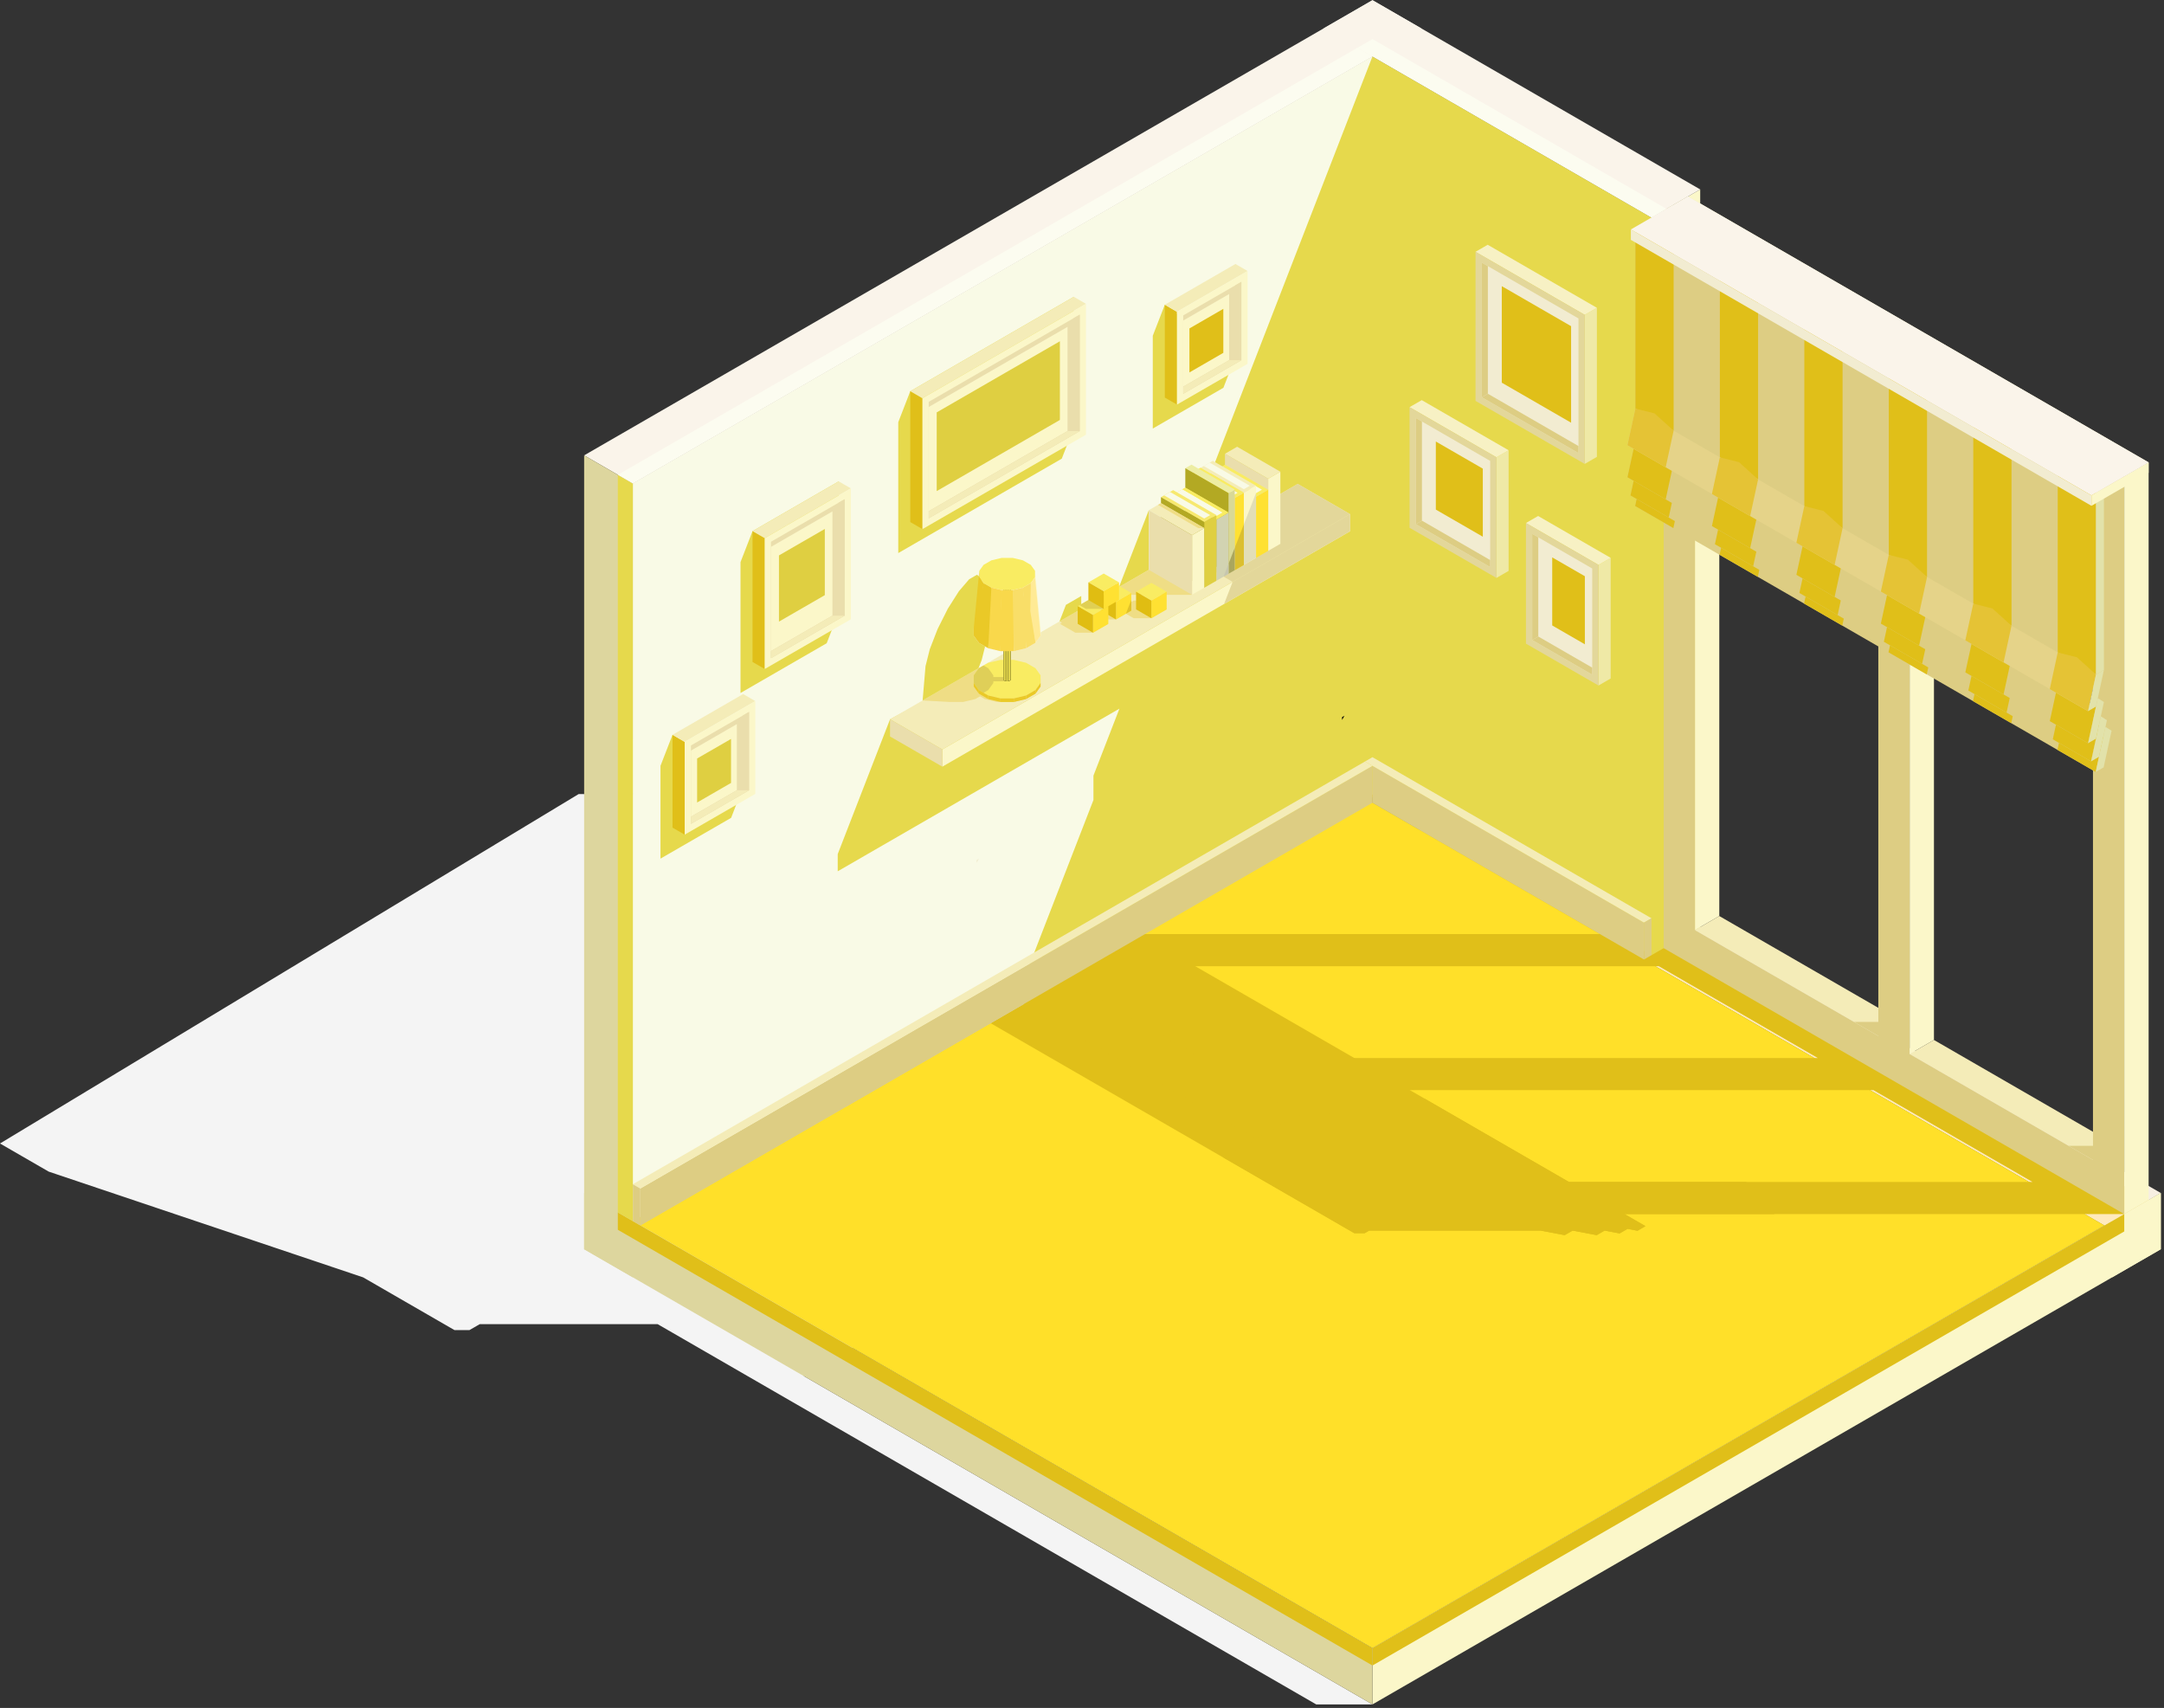 <?xml version="1.0" encoding="UTF-8"?>
<svg width="536px" height="423px" viewBox="0 0 536 423" version="1.1" xmlns="http://www.w3.org/2000/svg" xmlns:xlink="http://www.w3.org/1999/xlink">
    <rect x="0" y="0" width="536" height="423" fill="#333333" stroke="none"/>
    <!-- Generator: Sketch 50.2 (55047) - http://www.bohemiancoding.com/sketch -->
    <title>Flat</title>
    <desc>Created with Sketch.</desc>
    <defs></defs>
    <g id="Page-1" stroke="none" stroke-width="1" fill="none" fill-rule="evenodd">
        <g id="Форма" transform="translate(-717, -167)">
            <g id="Flat" transform="translate(717, 167)">
                <g id="All_images-02">
                    <path d="M464.04,269.991 C477.171,277.572 490.303,285.151 503.434,292.732 L388.614,292.732 L349.224,269.991 L464.04,269.991 M226.365,236.563 L226.385,236.563 L221.282,239.505 L335.447,305.416 L338.02,305.416 L338.162,305.334 L338.304,305.253 L338.445,305.172 L338.583,305.092 L338.722,305.012 L338.859,304.932 L338.998,304.852 L339.135,304.773 L381.572,304.773 L382.322,304.914 L383.072,305.053 L383.82,305.194 L384.568,305.337 L385.315,305.479 L386.061,305.621 L386.809,305.763 L387.556,305.907 L387.803,305.763 L388.049,305.621 L388.296,305.479 L388.542,305.337 L388.787,305.194 L389.033,305.053 L389.277,304.914 L389.52,304.773 L390.27,304.914 L391.019,305.053 L391.767,305.194 L392.513,305.337 L393.259,305.479 L394.004,305.621 L394.746,305.763 L395.489,305.907 L395.736,305.763 L395.983,305.621 L396.231,305.479 L396.476,305.337 L396.723,305.194 L396.966,305.053 L397.212,304.914 L397.454,304.773 L397.919,304.86 L398.384,304.949 L398.849,305.036 L399.312,305.124 L399.775,305.214 L400.235,305.302 L400.694,305.392 L401.152,305.483 L401.398,305.339 L401.647,305.196 L401.893,305.053 L402.141,304.912 L402.388,304.769 L402.635,304.626 L402.882,304.483 L403.129,304.34 L403.442,304.398 L403.752,304.457 L404.061,304.515 L404.368,304.575 L404.675,304.636 L404.98,304.696 L405.285,304.756 L405.589,304.816 L405.838,304.674 L406.084,304.531 L406.33,304.388 L406.577,304.246 L406.825,304.102 L407.071,303.96 L407.32,303.816 L407.566,303.674 L402.394,300.688 L526.158,300.688 L532.19,297.205 C494.163,275.25 456.131,253.298 418.102,231.341 L421.122,229.597 L339.946,182.734 L157.254,182.734 L145.19,189.698 L226.365,236.563 M296.054,239.295 L410.868,239.295 C424.001,246.874 437.132,254.458 450.263,262.039 L335.45,262.039 L296.054,239.295" id="Fill-1" fill="#E0BF19"></path>
                    <polyline id="Fill-2" fill="#F7EFE2" points="521.281 303.503 535.207 295.463 421.121 229.598 407.197 237.638 521.281 303.503"></polyline>
                    <polyline id="Fill-3" fill="#FBF7C9" points="409.057 53.877 421.121 46.912 421.121 229.597 409.057 236.563 409.057 53.877"></polyline>
                    <polyline id="Fill-4" fill="#F9FAE6" points="409.057 53.877 414.342 50.826 414.342 233.512 409.057 236.563 409.057 53.877"></polyline>
                    <g id="Group-8" transform="translate(0, 196.336)">
                        <polyline id="Fill-5" fill="#FFEABD" points="521.281 107.168 526.159 104.351 412.074 38.487 407.197 41.302 521.281 107.168"></polyline>
                        <polygon id="Fill-7" fill="#F4F4F4" points="326.014 225.786 162.892 131.61 118.829 131.61 116.277 133.083 112.57 133.083 110.017 131.61 89.946 120.022 12.064 93.833 0 86.866 143.321 0.328 157.351 0.384 226.365 40.227 221.282 43.169 256.266 63.366 211.993 88.57 214.511 90.024 253.92 112.777 199.059 144.449 339.945 225.786"></polygon>
                    </g>
                    <polyline id="Fill-9" fill="#B9A53D" points="256.266 259.702 221.282 239.505 226.385 236.563 226.365 236.563 157.351 196.72 341.308 197.452 353.374 204.416 256.266 259.702"></polyline>
                    <polyline id="Fill-10" fill="#FFE029" points="156.749 302.428 339.945 408.192 521.28 303.501 338.084 197.737 156.749 302.428"></polyline>
                    <path d="M249.063,237.728 L269.368,237.728 C270.904,238.02 272.437,238.312 273.971,238.606 C275.087,238.312 276.202,238.02 277.317,237.728 C278.103,237.873 278.889,238.02 279.651,238.174 C280.764,237.88 281.88,237.588 282.982,237.295 C283.362,237.361 283.73,237.434 284.086,237.507 C285.201,237.214 286.316,236.922 287.419,236.629 C289.421,237.002 291.409,237.383 293.399,237.764 L407.566,303.674 L407.319,303.816 L407.071,303.96 L406.824,304.102 L406.577,304.246 L406.328,304.388 L406.083,304.531 L405.836,304.674 L405.589,304.816 L405.285,304.756 L404.979,304.696 L404.674,304.636 L404.368,304.576 L404.061,304.515 L403.751,304.457 L403.441,304.398 L403.129,304.34 L402.88,304.483 L402.634,304.626 L402.387,304.769 L402.14,304.912 L401.893,305.053 L401.398,305.339 L401.15,305.483 L400.693,305.392 L400.235,305.302 L399.774,305.214 L399.311,305.124 L398.848,305.036 L398.384,304.949 L397.918,304.86 L397.453,304.773 L397.21,304.914 L396.965,305.053 L396.722,305.194 L396.475,305.337 L396.23,305.479 L395.982,305.621 L395.736,305.763 L395.488,305.907 L394.745,305.763 L394.004,305.621 L393.259,305.479 L392.512,305.337 L391.766,305.194 L391.019,305.053 L390.27,304.914 L389.519,304.773 L389.276,304.914 L389.032,305.053 L388.786,305.194 L388.541,305.337 L388.295,305.479 L388.048,305.621 L387.802,305.763 L387.555,305.907 L386.808,305.763 L386.06,305.621 L385.315,305.479 L384.567,305.337 L383.819,305.194 L383.072,305.053 L382.321,304.914 L381.571,304.773 L339.134,304.773 L338.997,304.852 L338.858,304.932 L338.583,305.092 L338.444,305.172 L338.303,305.253 L338.162,305.334 L338.02,305.417 L335.447,305.417 L221.282,239.505 C225.999,236.79 230.71,234.062 235.425,231.339 C236.285,231.339 237.149,231.339 237.998,231.339 L249.063,237.728" id="Fill-11" fill="#E0BF19"></path>
                    <path d="M328.009,279.628 C335.576,283.993 343.143,288.365 350.709,292.732 C381.12,292.732 473.023,292.732 503.433,292.732 C490.302,285.151 477.17,277.572 464.039,269.991 C433.629,269.991 341.727,269.991 311.315,269.991 L328.009,279.628 Z M258.147,239.295 L274.841,248.933 C282.406,253.303 289.974,257.67 297.54,262.039 C327.95,262.039 419.852,262.039 450.262,262.039 C437.131,254.458 424.001,246.874 410.867,239.295 C380.458,239.295 288.556,239.295 258.147,239.295 Z M229.392,234.823 L235.425,231.34 C275.819,231.34 377.704,231.34 418.099,231.34 C456.129,253.297 494.16,275.249 532.19,297.205 L526.157,300.688 C485.759,300.688 383.869,300.688 343.472,300.688 C305.446,278.731 267.418,256.779 229.392,234.823 Z" id="Fill-12" fill="#E0BF19"></path>
                    <polyline id="Fill-13" fill="#E6D94C" points="412.073 52.137 412.074 52.136 421.121 55.645 421.121 229.598 409.057 236.563 403.728 132.635 409.057 59.909 412.073 52.137"></polyline>
                    <polyline id="Fill-14" fill="#FBF7C9" points="339.946 13.977 156.749 119.742 156.749 302.428 339.946 196.664 339.946 13.977"></polyline>
                    <polyline id="Fill-15" fill="#F9FAE6" points="339.946 13.977 156.749 119.742 156.749 302.428 339.946 196.664 339.946 13.977"></polyline>
                    <polyline id="Fill-16" fill="#FBF7C9" points="535.206 295.463 523.142 302.429 523.142 316.358 535.206 309.393 535.206 295.463"></polyline>
                    <polyline id="Fill-17" fill="#FAF4EA" points="421.121 46.912 409.057 53.877 327.881 7.012 339.946 0.048 421.121 46.912"></polyline>
                    <polyline id="Fill-18" fill="#FAF4EA" points="144.686 112.776 156.749 119.742 352.009 7.012 339.946 0.048 144.686 112.776"></polyline>
                    <polyline id="Fill-19" fill="#FBF7C9" points="339.947 422.122 339.946 408.193 535.206 295.463 535.206 309.393 339.947 422.122"></polyline>
                    <polyline id="Fill-20" fill="#E0BF19" points="339.947 412.489 339.946 408.193 526.157 300.687 526.158 304.984 339.947 412.489"></polyline>
                    <polyline id="Fill-21" fill="#DDD69E" points="339.945 422.122 339.946 408.193 144.686 295.463 144.686 309.393 339.945 422.122"></polyline>
                    <polyline id="Fill-22" fill="#DDD69E" points="144.686 112.776 156.75 119.742 156.749 316.358 144.686 309.393 144.686 112.776"></polyline>
                    <polyline id="Fill-23" fill="#E6D94C" points="339.946 13.977 409.057 53.877 409.057 236.563 339.946 196.664 332.771 118.546 339.946 13.977"></polyline>
                    <path d="M339.946,196.664 L339.946,13.979 L290.878,140.449 L290.874,140.449 L220.454,178.137 L207.495,211.531 L207.495,215.788 L277.272,175.503 L270.835,192.094 L270.835,198.135 L251.62,247.657 C273.43,235.064 301.352,218.945 339.946,196.664" id="Fill-24" fill="#E6D94C"></path>
                    <polyline id="Fill-25" fill="#DDCD83" points="407.196 237.637 339.945 198.814 339.946 189.677 407.197 228.502 407.196 237.637"></polyline>
                    <polyline id="Fill-26" fill="#DDCD83" points="158.609 303.501 339.947 198.813 339.946 189.676 158.608 294.366 158.609 303.501"></polyline>
                    <polyline id="Fill-27" fill="#DDCD83" points="158.609 303.501 253.482 248.73 258.049 236.957 158.608 294.366 158.609 303.501"></polyline>
                    <path d="M209.329,274.22 L253.482,248.73 L258.049,236.957 L213.899,262.445 C209.689,273.298 210.759,270.539 213.899,262.446 L213.897,262.446 L209.329,274.22" id="Fill-28" fill="#DDCD83"></path>
                    <polyline id="Fill-29" fill="#F4ECB8" points="156.748 293.293 338.085 188.603 339.946 189.677 158.608 294.366 156.748 293.293"></polyline>
                    <polyline id="Fill-30" fill="#F4ECB8" points="409.057 227.428 339.945 187.529 338.084 188.601 407.197 228.502 409.057 227.428"></polyline>
                    <polyline id="Fill-31" fill="#FBF7C9" points="479.022 92.766 472.989 96.249 472.989 261.046 479.021 257.563 479.022 92.766"></polyline>
                    <polyline id="Fill-32" fill="#DDCD83" points="479.022 92.766 472.989 96.249 472.989 108.32 479.022 92.766"></polyline>
                    <polyline id="Fill-33" fill="#F4ECB8" points="524.444 283.787 518.409 287.27 472.989 261.046 479.021 257.563 524.444 283.787"></polyline>
                    <polyline id="Fill-34" fill="#DDCD83" points="524.444 283.787 518.409 287.27 512.377 283.787 524.444 283.787"></polyline>
                    <polyline id="Fill-35" fill="#FBF7C9" points="425.853 62.07 419.82 65.553 419.82 230.351 425.851 226.868 425.853 62.07"></polyline>
                    <polyline id="Fill-36" fill="#DDCD83" points="425.853 62.07 419.82 65.553 419.82 77.624 425.853 62.07"></polyline>
                    <polyline id="Fill-37" fill="#F4ECB8" points="471.274 253.091 465.241 256.574 419.82 230.351 425.851 226.868 471.274 253.091"></polyline>
                    <polyline id="Fill-38" fill="#DDCD83" points="471.274 253.091 465.241 256.574 459.208 253.091 471.274 253.091"></polyline>
                    <polyline id="Fill-39" fill="#F4ECB8" points="526.158 118 532.19 114.517 418.105 48.653 412.073 52.136 526.158 118"></polyline>
                    <path d="M518.41,122.472 L518.41,287.27 L472.989,261.046 L472.989,96.249 L518.41,122.472 Z M419.82,65.553 L465.242,91.777 L465.242,256.574 L419.82,230.351 L419.82,65.553 Z M412.074,52.136 L412.074,234.823 L526.158,300.688 L526.158,118 L412.074,52.136 Z" id="Fill-40" fill="#DDCD83"></path>
                    <polyline id="Fill-41" fill="#FBF7C9" points="532.19 114.517 526.158 118 526.158 300.688 532.19 297.204 532.19 114.517"></polyline>
                    <polyline id="Fill-42" fill="#E0BF19" points="339.945 412.489 339.946 408.193 153.029 300.279 153.029 304.576 339.945 412.489"></polyline>
                    <polyline id="Fill-43" fill="#E6D94C" points="156.75 302.429 153.028 300.28 153.028 117.594 156.75 119.742 156.75 302.429"></polyline>
                    <polyline id="Fill-44" fill="#FCFCF0" points="339.946 13.977 336.224 11.828 153.028 117.594 156.75 119.742 339.946 13.977"></polyline>
                    <polyline id="Fill-45" fill="#DDCD83" points="407.196 237.637 409.057 236.563 409.057 227.428 407.197 228.502 407.196 237.637"></polyline>
                    <polyline id="Fill-46" fill="#DDCD83" points="158.609 303.501 156.748 302.429 156.748 293.293 158.608 294.366 158.609 303.501"></polyline>
                    <polyline id="Fill-47" fill="#EFE9A6" points="392.519 114.897 395.534 113.156 395.534 76.232 392.518 77.974 392.519 114.897"></polyline>
                    <polyline id="Fill-48" fill="#F7F1C4" points="365.472 62.361 368.487 60.62 395.534 76.232 392.518 77.974 365.472 62.361"></polyline>
                    <polyline id="Fill-49" fill="#E3D79A" points="365.473 99.283 392.518 114.897 392.518 77.974 365.472 62.361 365.473 99.283"></polyline>
                    <polyline id="Fill-50" fill="#F2ECD1" points="367.023 98.387 367.022 65.044 390.969 78.868 390.969 112.212 367.023 98.387"></polyline>
                    <polyline id="Fill-51" fill="#E0BF19" points="371.977 94.778 371.976 70.872 389.145 80.783 389.145 104.689 371.977 94.778"></polyline>
                    <polyline id="Fill-52" fill="#DDCD83" points="367.023 98.387 368.53 97.516 390.969 110.469 390.969 112.211 367.023 98.387"></polyline>
                    <polyline id="Fill-53" fill="#DDCD83" points="367.023 98.387 368.53 97.516 368.53 65.915 367.022 65.044 367.023 98.387"></polyline>
                    <polyline id="Fill-54" fill="#EFE9A6" points="370.65 143.133 373.666 141.392 373.666 111.514 370.651 113.256 370.65 143.133"></polyline>
                    <polyline id="Fill-55" fill="#F7F1C4" points="349.138 100.837 352.152 99.097 373.666 111.514 370.651 113.256 349.138 100.837"></polyline>
                    <polyline id="Fill-56" fill="#E3D79A" points="349.138 130.714 370.651 143.133 370.65 113.256 349.138 100.837 349.138 130.714"></polyline>
                    <polyline id="Fill-57" fill="#F2ECD1" points="350.687 129.819 350.687 103.521 369.102 114.15 369.102 140.449 350.687 129.819"></polyline>
                    <polyline id="Fill-58" fill="#E0BF19" points="355.642 126.209 355.641 109.349 367.277 116.066 367.277 132.926 355.642 126.209"></polyline>
                    <polyline id="Fill-59" fill="#DDCD83" points="350.687 129.819 352.196 128.947 369.102 138.706 369.102 140.448 350.687 129.819"></polyline>
                    <polyline id="Fill-60" fill="#DDCD83" points="350.687 129.819 352.196 128.947 352.196 104.392 350.687 103.521 350.687 129.819"></polyline>
                    <polyline id="Fill-61" fill="#EFE9A6" points="395.929 169.78 398.945 168.039 398.945 138.161 395.93 139.902 395.929 169.78"></polyline>
                    <polyline id="Fill-62" fill="#F7F1C4" points="377.964 129.533 380.978 127.792 398.945 138.161 395.93 139.902 377.964 129.533"></polyline>
                    <polyline id="Fill-63" fill="#E3D79A" points="377.966 159.408 395.929 169.779 395.929 139.902 377.963 129.533 377.966 159.408"></polyline>
                    <polyline id="Fill-64" fill="#F2ECD1" points="379.514 158.514 379.513 132.217 394.379 140.798 394.379 167.096 379.514 158.514"></polyline>
                    <polyline id="Fill-65" fill="#E0BF19" points="384.469 154.903 384.468 138.045 392.555 142.712 392.555 159.573 384.469 154.903"></polyline>
                    <polyline id="Fill-66" fill="#DDCD83" points="379.514 158.514 381.021 157.642 394.379 165.352 394.379 167.095 379.514 158.514"></polyline>
                    <polyline id="Fill-67" fill="#DDCD83" points="379.514 158.514 381.021 157.642 381.021 133.087 379.513 132.217 379.514 158.514"></polyline>
                    <polyline id="Fill-68" fill="#FCFCF0" points="336.224 11.828 339.947 9.68 412.778 51.73 409.057 53.878 336.224 11.828"></polyline>
                    <polyline id="Fill-69" fill="#000000" points="332.413 178.3 333.012 177.265 332.413 177.61 332.413 178.3"></polyline>
                    <polyline id="Fill-70" fill="#DDCD83" points="296.967 219.655 296.369 219.999 295.771 219.655 296.133 218.323 296.967 219.655"></polyline>
                    <polyline id="Fill-71" fill="#F2ECD1" points="241.899 213.694 242.497 212.659 241.899 213.004 241.899 213.694"></polyline>
                    <polyline id="Fill-72" fill="#DDCD83" points="405.069 101.193 461.127 138.662 519.152 167.057 519.152 122.044 405.067 56.179 405.069 101.193"></polyline>
                    <path d="M509.679,116.575 L519.152,122.044 L519.152,167.057 L509.679,161.588 L509.679,116.575 Z M405.069,101.191 L405.067,56.179 L414.541,61.649 L414.541,106.663 L405.069,101.191 Z M425.99,113.27 C425.99,89.156 425.99,92.372 425.99,68.258 C429.147,70.081 432.305,71.905 435.462,73.727 C435.462,97.841 435.462,94.625 435.462,118.739 C432.306,116.916 429.148,115.093 425.99,113.27 Z M446.913,125.349 C446.913,101.235 446.913,104.451 446.913,80.336 C450.07,82.16 453.228,83.983 456.386,85.806 C456.386,109.92 456.386,106.704 456.386,130.819 C453.229,128.996 450.07,127.172 446.913,125.349 Z M467.835,137.428 C467.835,113.315 467.835,116.531 467.834,92.417 C470.992,94.24 474.15,96.063 477.308,97.885 C477.308,122 477.308,118.784 477.308,142.899 C474.15,141.075 470.993,139.251 467.835,137.428 Z M488.758,149.506 C488.758,125.394 488.758,128.61 488.758,104.495 C491.914,106.319 495.072,108.142 498.23,109.965 C498.23,134.079 498.23,130.863 498.23,154.978 C495.073,153.154 491.916,151.33 488.758,149.506 Z" id="Fill-73" fill="#E0BF19"></path>
                    <polyline id="Fill-74" fill="#E2E2AA" points="521.119 165.92 519.152 167.057 519.152 122.044 521.12 120.908 521.119 165.92"></polyline>
                    <polyline id="Fill-75" fill="#FBF7C9" points="532.19 117.099 518.032 125.272 518.032 122.691 532.19 114.517 532.19 117.099"></polyline>
                    <polyline id="Fill-76" fill="#DDCD83" points="406.967 116.245 521.051 182.109 519.083 191.184 404.998 125.32 406.967 116.245"></polyline>
                    <path d="M509.61,185.715 L519.083,191.184 L521.051,182.109 L511.578,176.639 L509.61,185.715 Z M406.967,116.244 L404.998,125.32 L414.471,130.788 L416.439,121.714 L406.967,116.244 Z M427.889,128.323 L425.92,137.397 L435.394,142.867 L437.362,133.792 L427.889,128.323 Z M448.812,140.401 L446.844,149.476 L456.316,154.946 L458.284,145.871 L448.812,140.401 Z M469.733,152.481 L467.765,161.556 L477.239,167.025 L479.206,157.951 L469.733,152.481 Z M490.657,164.559 L488.688,173.635 L498.161,179.105 L500.129,170.029 L490.657,164.559 Z" id="Fill-77" fill="#E0BF19"></path>
                    <polyline id="Fill-78" fill="#E2E2AA" points="523.018 180.972 521.501 180.031 519.083 191.184 521.051 190.048 523.018 180.972"></polyline>
                    <polyline id="Fill-79" fill="#DDCD83" points="405.814 113.628 519.898 179.493 517.93 188.568 403.845 122.703 405.814 113.628"></polyline>
                    <path d="M508.456,183.098 L517.93,188.568 L519.898,179.493 L510.424,174.023 L508.456,183.098 Z M405.814,113.627 L403.845,122.703 L413.318,128.172 L415.286,119.098 L405.814,113.627 Z M426.735,125.706 L424.767,134.781 L434.24,140.251 L436.207,131.176 L426.735,125.706 Z M447.659,137.784 L445.69,146.861 L455.162,152.329 L457.131,143.255 L447.659,137.784 Z M468.58,149.864 L466.611,158.94 L476.085,164.409 L478.053,155.334 L468.58,149.864 Z M489.503,161.943 L487.535,171.019 L497.007,176.488 L498.975,167.413 L489.503,161.943 Z" id="Fill-80" fill="#E0BF19"></path>
                    <polyline id="Fill-81" fill="#E2E2AA" points="521.863 178.356 520.348 177.414 517.93 188.568 519.898 187.431 521.863 178.356"></polyline>
                    <polyline id="Fill-82" fill="#DDCD83" points="405.069 109.131 519.152 174.995 517.184 184.07 403.1 118.205 405.069 109.131"></polyline>
                    <path d="M507.711,178.601 L517.184,184.07 L519.152,174.995 L509.679,169.525 L507.711,178.601 Z M405.069,109.13 L403.1,118.205 L412.573,123.674 L414.541,114.6 L405.069,109.13 Z M425.99,121.208 L424.022,130.284 L433.495,135.753 L435.462,126.678 L425.99,121.208 Z M446.913,133.287 L444.944,142.362 L454.417,147.832 L456.386,138.758 L446.913,133.287 Z M467.835,145.367 L465.866,154.442 L475.34,159.911 L477.308,150.837 L467.835,145.367 Z M488.758,157.445 L486.79,166.521 L496.262,171.99 L498.23,162.915 L488.758,157.445 Z" id="Fill-83" fill="#E0BF19"></path>
                    <polyline id="Fill-84" fill="#E2E2AA" points="521.119 173.859 519.603 172.916 517.184 184.07 519.152 182.934 521.119 173.859"></polyline>
                    <polyline id="Fill-85" fill="#E5D389" points="405.069 101.193 519.152 167.057 517.184 176.133 403.1 110.267 405.069 101.193"></polyline>
                    <path d="M508.695,166.124 L507.711,170.663 L512.449,173.397 L517.184,176.133 L519.152,167.057 L514.416,162.774 L509.679,161.588 L508.695,166.124 Z M405.069,101.191 L403.1,110.267 L407.836,113.002 L412.573,115.737 L414.541,106.663 L409.805,102.377 L405.069,101.191 Z M425.99,113.27 L424.022,122.346 L433.495,127.815 L435.462,118.739 L430.727,114.456 L425.99,113.27 Z M446.913,125.349 L444.944,134.423 L454.417,139.894 L456.386,130.819 L451.65,126.535 L446.913,125.349 Z M467.835,137.428 L465.866,146.504 L475.34,151.974 L477.308,142.899 L472.571,138.615 L467.835,137.428 Z M488.758,149.506 L486.79,158.584 L496.262,164.053 L498.23,154.978 L493.495,150.693 L488.758,149.506 Z" id="Fill-86" fill="#E5C335"></path>
                    <polyline id="Fill-87" fill="#E2E2AA" points="521.119 165.92 519.152 167.057 517.184 176.133 519.152 174.995 521.119 165.92"></polyline>
                    <polyline id="Fill-88" fill="#FAF4EA" points="403.948 56.826 418.105 48.654 532.19 114.517 518.032 122.691 403.948 56.826"></polyline>
                    <polyline id="Fill-89" fill="#F2ECD1" points="403.948 59.408 518.032 125.272 518.032 122.691 403.948 56.826 403.948 59.408"></polyline>
                    <polyline id="Fill-90" fill="#E0BF19" points="303.049 286.711 303.777 286.29 319.51 277.215 341.016 273.876 352.805 272.058 388.614 292.732 432.44 292.732 437.021 295.373 439.482 300.688 402.394 300.688 407.566 303.674 407.319 303.816 407.071 303.96 406.824 304.102 406.577 304.246 406.328 304.388 406.083 304.531 405.836 304.674 405.589 304.816 405.285 304.756 404.979 304.696 404.674 304.636 404.368 304.576 404.061 304.515 403.751 304.457 403.441 304.398 403.129 304.34 402.88 304.483 402.634 304.626 402.387 304.769 402.14 304.912 401.893 305.053 401.398 305.339 401.15 305.483 400.693 305.392 400.235 305.302 399.774 305.214 399.311 305.124 398.848 305.036 398.384 304.949 397.918 304.86 397.453 304.773 397.21 304.914 396.965 305.053 396.722 305.194 396.475 305.337 396.23 305.479 395.982 305.621 395.736 305.763 395.488 305.907 394.745 305.763 394.004 305.621 393.259 305.479 392.512 305.337 391.766 305.194 391.019 305.053 390.27 304.914 389.519 304.773 389.276 304.914 389.032 305.053 388.786 305.194 388.541 305.337 388.295 305.479 388.048 305.621 387.802 305.763 387.555 305.907 386.808 305.763 386.06 305.621 385.315 305.479 384.567 305.337 383.819 305.194 383.072 305.053 382.321 304.914 381.571 304.773 339.134 304.773 338.997 304.852 338.858 304.932 338.583 305.092 338.444 305.172 338.303 305.253 338.162 305.334 338.02 305.417 335.447 305.417 303.049 286.711"></polyline>
                    <polyline id="Fill-91" fill="#E6D94C" points="284.547 148.461 284.547 126.352 275.969 148.461 284.547 148.461"></polyline>
                    <polyline id="Fill-92" fill="#FBF7C9" points="233.41 189.875 233.41 185.618 334.383 127.324 334.382 131.581 233.41 189.875"></polyline>
                    <polyline id="Fill-93" fill="#F4ECB8" points="220.454 178.137 233.41 185.618 334.383 127.324 321.425 119.842 220.454 178.137"></polyline>
                    <polyline id="Fill-94" fill="#EADEAC" points="233.41 189.875 233.41 185.618 220.454 178.137 220.453 182.394 233.41 189.875"></polyline>
                    <polyline id="Fill-95" fill="#E3D79A" points="292.359 136.623 305.314 144.105 334.383 127.324 321.425 119.842 292.359 136.623"></polyline>
                    <polyline id="Fill-96" fill="#E3D79A" points="305.314 144.106 334.383 127.324 334.382 131.581 303.186 149.59 305.314 144.106"></polyline>
                    <polyline id="Fill-97" fill="#EFDD85" points="287.491 139.435 277.045 145.466 280.253 147.318 295.12 147.318 298.132 145.576 287.491 139.435"></polyline>
                    <polyline id="Fill-98" fill="#FBF7C9" points="314.119 136.426 317.134 134.685 317.133 116.825 314.118 118.567 314.119 136.426"></polyline>
                    <polyline id="Fill-99" fill="#F4ECB8" points="303.409 112.385 306.425 110.644 317.133 116.825 314.118 118.567 303.409 112.385"></polyline>
                    <polyline id="Fill-100" fill="#EADEAC" points="303.41 130.245 314.118 136.426 314.119 118.567 303.41 112.385 303.41 130.245"></polyline>
                    <polyline id="Fill-101" fill="#FFE132" points="311.105 138.167 314.119 136.426 314.118 121.283 311.104 123.024 311.105 138.167"></polyline>
                    <polyline id="Fill-102" fill="#F9EC62" points="300.395 116.843 303.409 115.102 314.118 121.283 311.104 123.024 300.395 116.843"></polyline>
                    <polyline id="Fill-103" fill="#F9FAE6" points="302.635 115.549 312.57 121.283 311.104 122.13 301.17 116.395 302.635 115.549"></polyline>
                    <polyline id="Fill-105" fill="#F4ECB8" points="297.38 115.868 300.395 114.127 311.103 120.307 308.089 122.049 297.38 115.868"></polyline>
                    <polyline id="Fill-106" fill="#FBF7C9" points="308.09 139.908 311.104 138.167 311.103 120.307 308.089 122.049 308.09 139.908"></polyline>
                    <polyline id="Fill-107" fill="#E2DEB7" points="308.09 139.908 311.104 138.167 311.103 122.097 308.089 129.865 308.09 139.908"></polyline>
                    <polyline id="Fill-108" fill="#FFE132" points="305.829 141.213 308.089 139.908 308.088 122.048 305.828 123.353 305.829 141.213"></polyline>
                    <polyline id="Fill-109" fill="#DBBF30" points="305.829 141.213 308.089 139.908 308.088 129.867 305.828 135.692 305.829 141.213"></polyline>
                    <polyline id="Fill-110" fill="#F9EC62" points="295.119 117.124 297.38 115.82 308.088 122 305.828 123.305 295.119 117.124"></polyline>
                    <polyline id="Fill-111" fill="#F9FAE6" points="296.604 116.315 306.539 122.048 305.828 122.459 295.894 116.725 296.604 116.315"></polyline>
                    <polyline id="Fill-112" fill="#F9FAE6" points="299.62 114.574 309.554 120.307 308.089 121.153 298.155 115.419 299.62 114.574"></polyline>
                    <polyline id="Fill-114" fill="#D9D996" points="304.301 142.097 305.828 141.213 305.828 121.253 304.3 122.136 304.301 142.097"></polyline>
                    <polyline id="Fill-115" fill="#AAA65E" points="304.301 142.097 305.828 141.213 305.828 135.693 304.301 139.631 304.301 142.097"></polyline>
                    <polyline id="Fill-116" fill="#EDEDA3" points="293.589 115.954 295.117 115.071 305.828 121.253 304.3 122.136 293.589 115.954"></polyline>
                    <polyline id="Fill-117" fill="#B3A923" points="293.589 135.915 304.3 142.097 304.301 122.136 293.59 115.954 293.589 135.915"></polyline>
                    <polyline id="Fill-118" fill="#D2D3B2" points="301.285 143.837 304.3 142.097 304.3 126.952 301.285 128.693 301.285 143.837"></polyline>
                    <polyline id="Fill-119" fill="#C6C6AF" points="303.068 142.807 304.3 142.097 304.3 139.632 303.068 142.807"></polyline>
                    <polyline id="Fill-120" fill="#F9EC62" points="290.574 122.512 293.589 120.772 304.3 126.952 301.285 128.693 290.574 122.512"></polyline>
                    <polyline id="Fill-121" fill="#F9EC62" points="291.182 122.16 293.589 120.772 304.3 126.952 299.483 126.952 291.182 122.16"></polyline>
                    <polyline id="Fill-123" fill="#F9FAE6" points="292.815 121.218 302.75 126.952 301.285 127.798 291.351 122.064 292.815 121.218"></polyline>
                    <polyline id="Fill-124" fill="#F9FAE6" points="292.815 121.218 302.75 126.952 299.819 126.952 291.351 122.064 292.815 121.218"></polyline>
                    <polyline id="Fill-125" fill="#DFCF41" points="298.27 145.576 301.285 143.837 301.285 127.566 298.27 129.307 298.27 145.576"></polyline>
                    <polyline id="Fill-126" fill="#F7E96F" points="287.56 123.125 290.576 121.385 301.285 127.566 298.27 129.307 287.56 123.125"></polyline>
                    <polyline id="Fill-127" fill="#B3A923" points="287.562 139.395 298.27 145.576 298.27 129.307 287.562 123.125 287.562 139.395"></polyline>
                    <polyline id="Fill-128" fill="#F9FAE6" points="289.801 121.832 299.736 127.566 298.27 128.412 288.336 122.678 289.801 121.832"></polyline>
                    <polyline id="Fill-129" fill="#FBF7C9" points="295.257 147.317 298.27 145.576 298.27 130.792 295.256 132.532 295.257 147.317"></polyline>
                    <polyline id="Fill-130" fill="#F4ECB8" points="284.547 126.352 287.562 124.611 298.27 130.792 295.256 132.532 284.547 126.352"></polyline>
                    <polyline id="Fill-131" fill="#EFDD85" points="242.736 172.457 243.9 173.13 246.942 173.856 251.112 173.856 254.154 173.13 256.481 171.785 257.741 170.029 257.741 168.129 256.483 166.371 254.154 165.027 251.113 164.3 246.942 164.3 243.9 165.027 242.737 165.7 242.367 165.486 228.524 173.477 235.238 173.856 238.53 173.856 241.572 173.13 242.736 172.457"></polyline>
                    <polyline id="Fill-132" fill="#EFDD85" points="287.562 124.611 298.27 130.792 296.785 130.792 286.818 125.04 287.562 124.611"></polyline>
                    <polyline id="Fill-133" fill="#EADEAC" points="284.547 141.136 295.256 147.318 295.258 132.533 284.547 126.352 284.547 141.136"></polyline>
                    <polyline id="Fill-134" fill="#E6D94C" points="242.366 165.486 228.524 173.477 229.243 164.987 230.295 160.795 232.234 155.792 234.77 150.742 237.517 146.412 240.052 143.463 241.994 142.34 243.044 143.221 244.419 155.118 244.419 158.411 243.161 163.44 242.366 165.486"></polyline>
                    <polyline id="Fill-135" fill="#F7F2EE" points="242.448 159.205 244.776 160.549 247.819 161.277 251.112 161.277 254.154 160.549 256.481 159.205 257.741 157.449 257.741 155.548 256.483 153.792 254.154 152.448 251.113 151.72 247.819 151.72 244.777 152.448 242.448 153.792 241.187 155.548 241.187 157.449 242.448 159.205"></polyline>
                    <polyline id="Fill-136" fill="#FBF7C9" points="256.365 141.364 256.365 142.948 256.913 153.417 257.741 157.448 257.741 155.547 256.365 141.364"></polyline>
                    <polyline id="Fill-137" fill="#F9EC62" points="242.448 170.909 244.776 172.253 247.819 172.981 251.112 172.981 254.154 172.253 256.481 170.909 257.741 169.153 257.741 167.252 256.483 165.496 254.154 164.151 251.113 163.424 247.819 163.424 244.777 164.151 242.448 165.496 241.187 167.252 241.187 169.153 242.448 170.909"></polyline>
                    <polygon id="Fill-138" fill="#EAC927" points="247.819 173.856 251.112 173.856 251.112 172.981 247.819 172.981"></polygon>
                    <polyline id="Fill-139" fill="#EAC927" points="251.112 172.981 254.154 172.253 254.154 173.13 251.112 173.856 251.112 172.981"></polyline>
                    <polyline id="Fill-140" fill="#EAC927" points="256.481 170.909 254.154 172.253 254.154 173.13 256.481 171.785 256.481 170.909"></polyline>
                    <polyline id="Fill-141" fill="#EAC927" points="256.481 170.909 257.741 169.153 257.741 170.029 256.481 171.785 256.481 170.909"></polyline>
                    <polyline id="Fill-142" fill="#EAC927" points="247.819 172.981 244.776 172.253 244.776 173.13 247.819 173.856 247.819 172.981"></polyline>
                    <polyline id="Fill-143" fill="#DFCF58" points="246.037 168.728 249.647 168.728 249.979 168.648 250.236 168.5 250.374 168.307 250.374 168.097 250.236 167.904 249.979 167.757 249.647 167.677 246.037 167.677 246.037 167.252 244.777 165.496 243.613 164.823 242.448 165.496 241.189 167.252 241.189 169.153 242.448 170.909 243.613 171.581 244.777 170.909 246.037 169.153 246.037 168.728"></polyline>
                    <polyline id="Fill-144" fill="#EAC927" points="242.448 170.909 244.776 172.253 244.776 173.13 242.448 171.785 242.448 170.909"></polyline>
                    <polyline id="Fill-145" fill="#EAC927" points="242.448 170.909 241.187 169.153 241.187 170.029 242.448 171.785 242.448 170.909"></polyline>
                    <polyline id="Fill-146" fill="#000000" points="248.693 168.5 248.95 168.648 249.283 168.728 249.647 168.728 249.98 168.648 250.237 168.5 250.374 168.307 250.374 139.398 250.237 139.204 249.98 139.056 249.647 138.976 249.283 138.976 248.95 139.056 248.693 139.204 248.555 139.398 248.555 168.307 248.693 168.5"></polyline>
                    <polyline id="Fill-147" fill="#F7F2EE" points="248.693 156.796 248.95 156.943 249.283 157.024 249.647 157.024 249.98 156.943 250.237 156.796 250.374 156.603 250.374 156.393 250.237 156.201 249.98 156.052 249.647 155.973 249.283 155.973 248.95 156.052 248.693 156.201 248.555 156.393 248.555 156.603 248.693 156.796"></polyline>
                    <polygon id="Fill-148" fill="#E6D94C" points="249.283 168.728 249.647 168.728 249.647 140.028 249.283 140.028"></polygon>
                    <polyline id="Fill-149" fill="#E6D94C" points="249.647 140.028 249.98 139.947 249.98 168.648 249.647 168.728 249.647 140.028"></polyline>
                    <polyline id="Fill-150" fill="#E6D94C" points="250.237 139.799 249.98 139.947 249.98 168.648 250.237 168.5 250.237 139.799"></polyline>
                    <polyline id="Fill-151" fill="#E6D94C" points="250.237 139.799 250.374 139.606 250.374 168.307 250.237 168.5 250.237 139.799"></polyline>
                    <polyline id="Fill-152" fill="#E6D94C" points="249.283 140.028 248.95 139.947 248.95 168.648 249.283 168.728 249.283 140.028"></polyline>
                    <polyline id="Fill-153" fill="#E6D94C" points="248.693 139.799 248.95 139.947 248.95 168.648 248.693 168.5 248.693 139.799"></polyline>
                    <polyline id="Fill-154" fill="#E6D94C" points="248.693 139.799 248.555 139.606 248.555 168.307 248.693 168.5 248.693 139.799"></polyline>
                    <polyline id="Fill-155" fill="#F9EC62" points="243.616 144.414 245.556 145.534 248.092 146.14 250.838 146.14 253.374 145.534 255.315 144.414 256.365 142.949 256.365 141.364 255.315 139.9 253.374 138.78 250.838 138.172 248.092 138.172 245.556 138.78 243.616 139.9 242.565 141.364 242.565 142.949 243.616 144.414"></polyline>
                    <polyline id="Fill-156" fill="#F9D84B" points="250.838 146.141 248.092 146.141 247.819 151.72 247.819 161.277 251.112 161.277 251.72 152.521 250.838 146.141"></polyline>
                    <polyline id="Fill-157" fill="#F9DE68" points="250.838 146.14 253.374 145.534 254.154 152.448 254.154 160.549 251.112 161.277 250.838 146.14"></polyline>
                    <polyline id="Fill-158" fill="#F9DE68" points="255.315 144.414 253.374 145.534 254.154 160.549 256.481 159.205 255.315 144.414"></polyline>
                    <polyline id="Fill-159" fill="#FFEA95" points="255.315 144.414 256.365 142.949 257.74 157.449 256.481 159.205 255.189 151.35 255.315 144.414"></polyline>
                    <polyline id="Fill-160" fill="#F9D84B" points="248.092 146.141 245.556 145.534 244.525 151.926 244.776 160.549 247.819 161.277 248.092 146.141"></polyline>
                    <polyline id="Fill-161" fill="#EAC927" points="243.614 144.414 245.556 145.534 244.776 160.549 242.448 159.205 242.27 151.805 243.614 144.414"></polyline>
                    <polyline id="Fill-162" fill="#EAC927" points="243.614 144.414 242.565 142.949 242.565 141.365 241.189 155.548 241.189 157.449 242.448 159.205 243.614 144.414"></polyline>
                    <polyline id="Fill-163" fill="#EFDD85" points="272.331 153.249 274.518 154.511 270.728 156.699 266.353 156.699 262.565 154.511 263.023 154.246 262.429 153.903 267.812 150.797 268.999 150.797 272.79 152.983 272.331 153.249"></polyline>
                    <polyline id="Fill-164" fill="#EFDD85" points="276.413 149.042 280.203 151.229 276.413 153.417 272.038 153.417 268.249 151.229 272.038 149.042 276.413 149.042"></polyline>
                    <polyline id="Fill-165" fill="#EFDD85" points="285.179 148.736 288.97 150.924 285.179 153.112 280.804 153.112 277.015 150.924 280.804 148.736 285.179 148.736"></polyline>
                    <polyline id="Fill-166" fill="#E6D94C" points="204.763 159.305 183.419 171.627 183.419 139.214 186.398 131.537 207.741 119.215 207.74 151.629 204.763 159.305"></polyline>
                    <polyline id="Fill-167" fill="#E0BF19" points="189.412 165.691 186.397 163.95 186.397 131.536 189.412 133.278 189.412 165.691"></polyline>
                    <polyline id="Fill-168" fill="#F4ECB8" points="210.756 120.957 207.743 119.216 186.397 131.536 189.412 133.278 210.756 120.957"></polyline>
                    <polyline id="Fill-169" fill="#FBF7C9" points="210.756 153.37 189.412 165.691 189.412 133.278 210.756 120.957 210.756 153.37"></polyline>
                    <polyline id="Fill-170" fill="#EADEAC" points="209.206 152.474 209.208 123.641 190.962 134.174 190.962 163.008 209.206 152.474"></polyline>
                    <polyline id="Fill-171" fill="#FBF7C9" points="190.962 135.448 190.962 161.266 206.189 152.474 206.189 126.657 190.962 135.448"></polyline>
                    <polyline id="Fill-172" fill="#EADEAC" points="209.206 152.474 207.699 151.603 190.962 161.264 190.962 163.007 209.206 152.474"></polyline>
                    <polyline id="Fill-173" fill="#F4ECB8" points="206.189 152.474 190.962 161.264 190.962 163.007 209.206 152.474 206.189 152.474"></polyline>
                    <polyline id="Fill-174" fill="#EADEAC" points="209.206 152.474 207.699 151.603 207.699 124.511 209.208 123.641 209.206 152.474"></polyline>
                    <polyline id="Fill-175" fill="#DFCF41" points="204.296 147.397 204.297 131.003 192.94 137.557 192.94 153.953 204.296 147.397"></polyline>
                    <polyline id="Fill-176" fill="#E6D94C" points="181.088 202.553 163.597 212.65 163.597 189.667 166.575 181.99 184.066 194.877 181.088 202.553"></polyline>
                    <polyline id="Fill-177" fill="#E0BF19" points="169.589 206.714 166.575 204.975 166.575 181.989 169.59 183.73 169.589 206.714"></polyline>
                    <polyline id="Fill-178" fill="#F4ECB8" points="187.082 173.635 184.068 171.893 166.575 181.989 169.59 183.73 187.082 173.635"></polyline>
                    <polyline id="Fill-179" fill="#FBF7C9" points="187.081 196.618 169.59 206.714 169.59 183.73 187.08 173.635 187.081 196.618"></polyline>
                    <polyline id="Fill-180" fill="#EADEAC" points="185.531 195.723 185.532 176.318 171.14 184.625 171.14 204.032 185.531 195.723"></polyline>
                    <polyline id="Fill-181" fill="#FBF7C9" points="171.14 185.899 171.14 202.289 182.514 195.723 182.514 179.334 171.14 185.899"></polyline>
                    <polyline id="Fill-182" fill="#EADEAC" points="185.531 195.723 184.024 194.852 171.14 202.287 171.14 204.03 185.531 195.723"></polyline>
                    <polyline id="Fill-183" fill="#F4ECB8" points="182.514 195.723 171.14 202.287 171.14 204.03 185.531 195.723 182.514 195.723"></polyline>
                    <polyline id="Fill-184" fill="#EADEAC" points="185.531 195.723 184.024 194.852 184.024 177.189 185.532 176.318 185.531 195.723"></polyline>
                    <polyline id="Fill-185" fill="#DFCF41" points="181.069 193.903 181.07 183.006 172.669 187.854 172.669 198.752 181.069 193.903"></polyline>
                    <polyline id="Fill-186" fill="#E6D94C" points="303.024 96.04 285.532 106.137 285.532 83.154 288.511 75.476 306.001 88.363 303.024 96.04"></polyline>
                    <polyline id="Fill-187" fill="#E0BF19" points="291.524 100.201 288.511 98.46 288.511 75.475 291.525 77.218 291.524 100.201"></polyline>
                    <polyline id="Fill-188" fill="#F4ECB8" points="309.017 67.122 306.003 65.38 288.511 75.475 291.525 77.218 309.017 67.122"></polyline>
                    <polyline id="Fill-189" fill="#FBF7C9" points="309.017 90.105 291.525 100.201 291.525 77.218 309.016 67.122 309.017 90.105"></polyline>
                    <polyline id="Fill-190" fill="#EADEAC" points="307.467 89.21 307.467 69.804 293.075 78.112 293.075 97.518 307.467 89.21"></polyline>
                    <polyline id="Fill-191" fill="#FBF7C9" points="293.075 79.386 293.075 95.776 304.45 89.21 304.45 72.821 293.075 79.386"></polyline>
                    <polyline id="Fill-192" fill="#EADEAC" points="307.467 89.21 305.96 88.338 293.075 95.774 293.075 97.517 307.467 89.21"></polyline>
                    <polyline id="Fill-193" fill="#F4ECB8" points="304.45 89.21 293.075 95.774 293.075 97.517 307.467 89.21 304.45 89.21"></polyline>
                    <polyline id="Fill-194" fill="#EADEAC" points="307.467 89.21 305.96 88.338 305.96 70.675 307.467 69.804 307.467 89.21"></polyline>
                    <polyline id="Fill-195" fill="#E0BF19" points="303.004 87.389 303.005 76.492 294.606 81.341 294.606 92.239 303.004 87.389"></polyline>
                    <polyline id="Fill-196" fill="#E6D94C" points="262.429 153.902 264.022 149.797 267.812 147.61 267.812 150.796 262.429 153.902"></polyline>
                    <polyline id="Fill-197" fill="#F9EC62" points="272.624 146.853 276.414 144.666 280.203 146.853 276.414 149.041 272.624 146.853"></polyline>
                    <polyline id="Fill-198" fill="#FFE132" points="280.203 146.853 280.202 151.228 276.414 153.417 276.414 149.041 280.203 146.853"></polyline>
                    <polyline id="Fill-199" fill="#E0BD12" points="272.624 146.853 272.624 151.228 276.413 153.417 276.413 149.041 272.624 146.853"></polyline>
                    <polyline id="Fill-200" fill="#F9EC62" points="266.939 150.135 270.728 147.948 274.518 150.135 270.728 152.323 266.939 150.135"></polyline>
                    <polyline id="Fill-201" fill="#E0CF54" points="267.398 149.87 270.728 147.948 274.518 150.135 273.375 150.796 268.999 150.796 267.398 149.87"></polyline>
                    <polyline id="Fill-202" fill="#FFE132" points="274.518 150.135 274.518 154.51 270.728 156.699 270.728 152.323 274.518 150.135"></polyline>
                    <polyline id="Fill-203" fill="#E0BD12" points="266.938 150.135 266.939 154.51 270.727 156.699 270.727 152.323 266.938 150.135"></polyline>
                    <polyline id="Fill-204" fill="#F9EC62" points="269.586 144.23 273.375 142.043 277.164 144.23 273.375 146.418 269.586 144.23"></polyline>
                    <polyline id="Fill-205" fill="#FFE132" points="277.164 144.23 277.163 148.607 273.375 150.796 273.376 146.418 277.164 144.23"></polyline>
                    <polyline id="Fill-206" fill="#E0BD12" points="269.585 144.23 269.586 148.607 273.374 150.796 273.374 146.418 269.585 144.23"></polyline>
                    <polyline id="Fill-207" fill="#F9EC62" points="281.39 146.548 285.179 144.36 288.97 146.548 285.179 148.735 281.39 146.548"></polyline>
                    <polyline id="Fill-208" fill="#FFE132" points="288.97 146.548 288.969 150.923 285.179 153.112 285.18 148.735 288.97 146.548"></polyline>
                    <polyline id="Fill-209" fill="#E0BD12" points="281.39 146.548 281.39 150.923 285.179 153.112 285.179 148.735 281.39 146.548"></polyline>
                    <polyline id="Fill-210" fill="#E0C22A" points="278.873 151.993 280.202 148.569 280.203 151.225 278.873 151.993"></polyline>
                    <polyline id="Fill-211" fill="#E6D94C" points="262.989 113.595 222.49 136.977 222.49 104.564 225.468 96.886 265.968 73.506 265.967 105.92 262.989 113.595"></polyline>
                    <polyline id="Fill-212" fill="#E0BF19" points="228.483 131.042 225.468 129.301 225.468 96.886 228.483 98.628 228.483 131.042"></polyline>
                    <polyline id="Fill-213" fill="#F4ECB8" points="268.983 75.248 265.969 73.507 225.468 96.886 228.483 98.628 268.983 75.248"></polyline>
                    <polyline id="Fill-214" fill="#FBF7C9" points="268.982 107.661 228.483 131.042 228.483 98.628 268.982 75.248 268.982 107.661"></polyline>
                    <polyline id="Fill-215" fill="#EADEAC" points="267.433 106.766 267.434 77.932 230.032 99.523 230.032 128.358 267.433 106.766"></polyline>
                    <polyline id="Fill-216" fill="#FBF7C9" points="230.032 100.798 230.032 126.616 264.416 106.766 264.416 80.948 230.032 100.798"></polyline>
                    <polyline id="Fill-217" fill="#EADEAC" points="267.433 106.766 265.926 105.895 230.032 126.615 230.032 128.356 267.433 106.766"></polyline>
                    <polyline id="Fill-218" fill="#F4ECB8" points="264.416 106.766 230.032 126.615 230.032 128.356 267.433 106.766 264.416 106.766"></polyline>
                    <polyline id="Fill-219" fill="#EADEAC" points="267.433 106.766 265.926 105.895 265.926 78.803 267.434 77.932 267.433 106.766"></polyline>
                    <polyline id="Fill-220" fill="#DFCF41" points="262.522 104.011 262.522 84.519 232.012 102.133 232.012 121.627 262.522 104.011"></polyline>
                </g>
            </g>
        </g>
    </g>
</svg>
